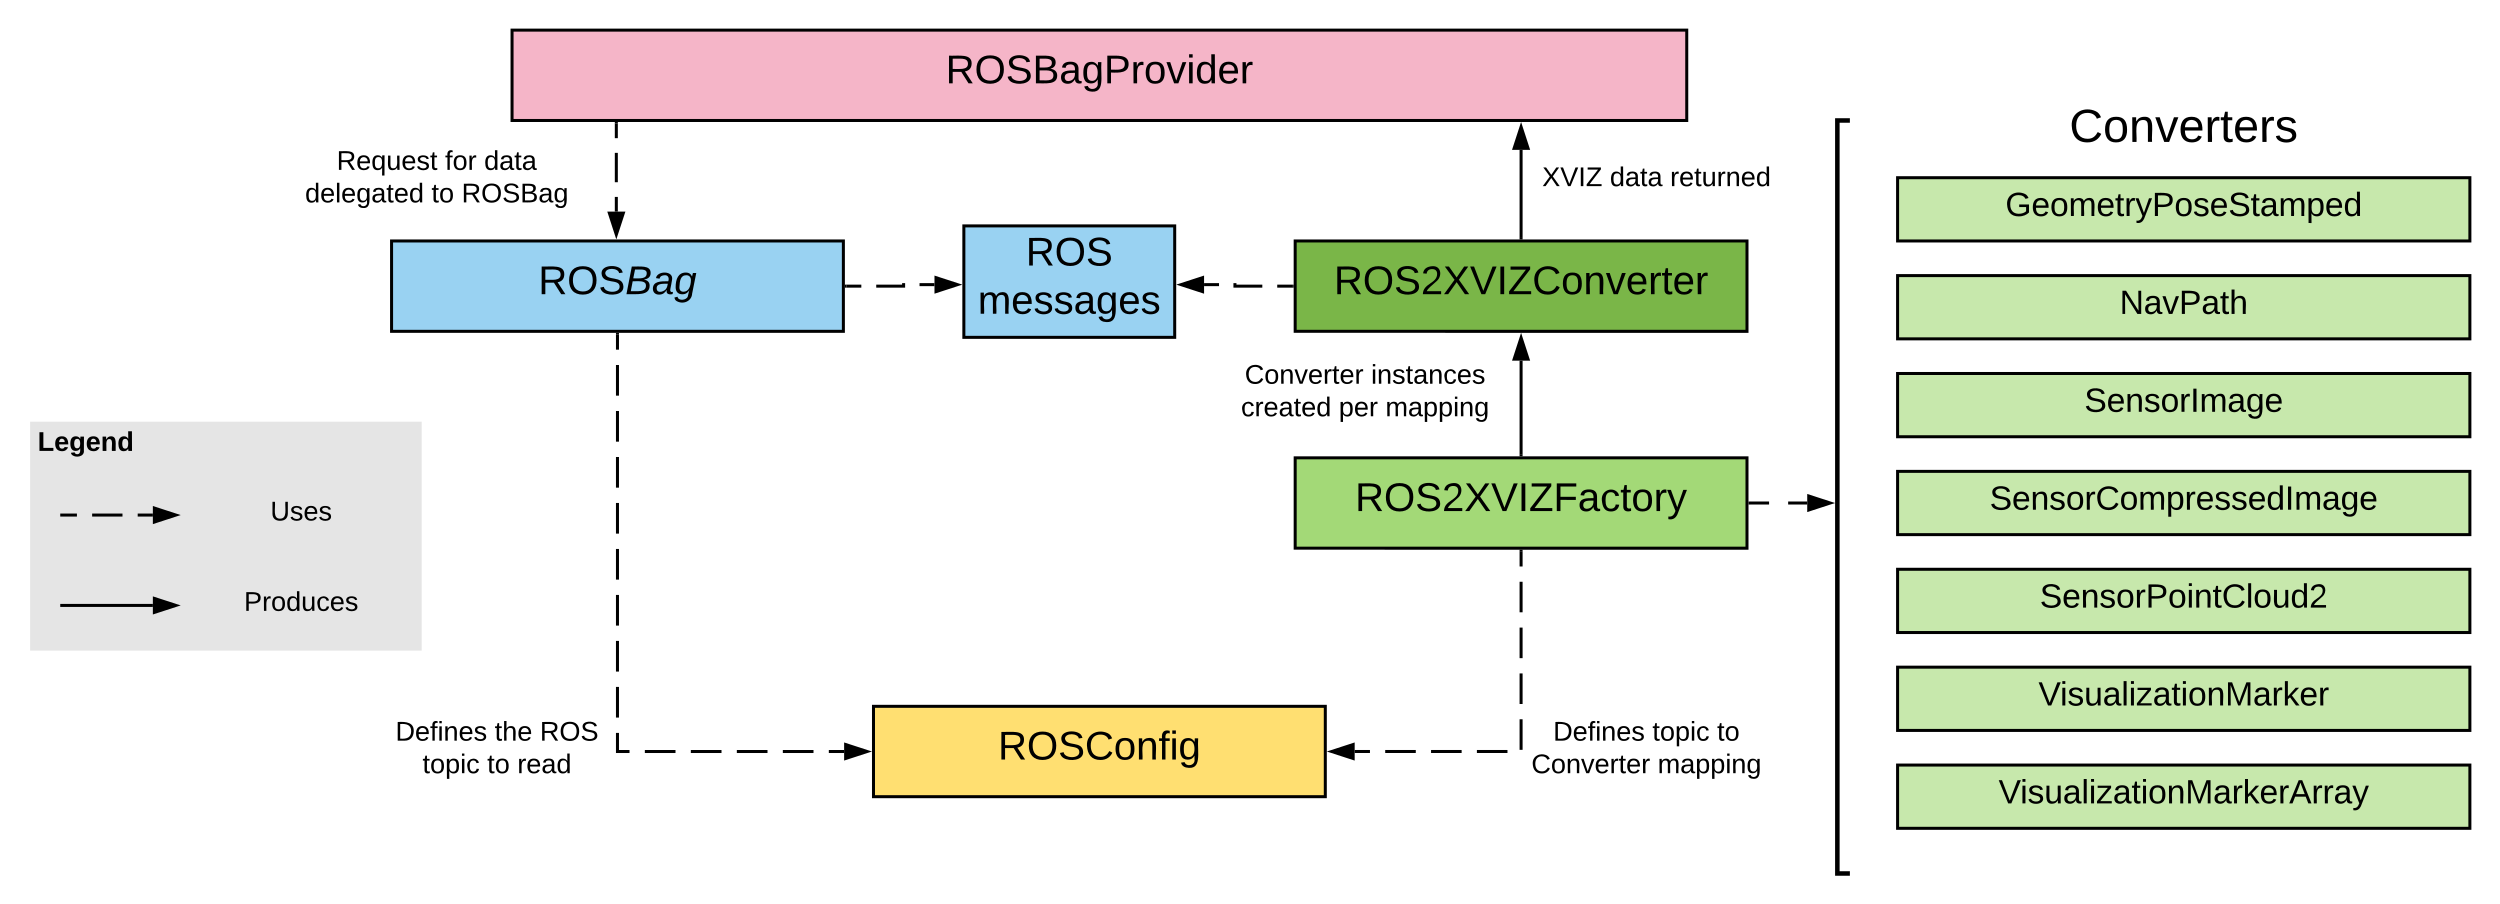 <svg xmlns="http://www.w3.org/2000/svg" xmlns:xlink="http://www.w3.org/1999/xlink" xmlns:lucid="lucid" width="1660" height="600"><g transform="translate(780 0)" lucid:page-tab-id="0_0"><path d="M-1696 0h3456v1360h-3456z" fill="#fff"/><path d="M440 80h83.2v500H440z" fill="#fff"/><path d="M448.32 80H440v500h8.32" stroke="#000" stroke-width="3" fill="none"/><path d="M-520 160h300v60h-300z" stroke="#000" stroke-width="2" fill="#99d2f2"/><use xlink:href="#a" transform="matrix(1,0,0,1,-515,165) translate(92.444 30.333)"/><path d="M480 118h380v42H480z" stroke="#000" stroke-width="2" fill="#c7e8ac"/><use xlink:href="#b" transform="matrix(1,0,0,1,485,123) translate(66.574 20.444)"/><path d="M-440 20h780v60h-780z" stroke="#000" stroke-width="2" fill="#f5b5c8"/><use xlink:href="#c" transform="matrix(1,0,0,1,-435,25) translate(282.926 30.333)"/><path d="M480 183h380v42H480z" stroke="#000" stroke-width="2" fill="#c7e8ac"/><use xlink:href="#d" transform="matrix(1,0,0,1,485,188) translate(142.438 20.444)"/><path d="M480 248h380v42H480z" stroke="#000" stroke-width="2" fill="#c7e8ac"/><use xlink:href="#e" transform="matrix(1,0,0,1,485,253) translate(119.012 20.444)"/><path d="M480 313h380v42H480z" stroke="#000" stroke-width="2" fill="#c7e8ac"/><use xlink:href="#f" transform="matrix(1,0,0,1,485,318) translate(56.142 20.444)"/><path d="M480 378h380v42H480z" stroke="#000" stroke-width="2" fill="#c7e8ac"/><use xlink:href="#g" transform="matrix(1,0,0,1,485,383) translate(89.444 20.444)"/><path d="M480 443h380v42H480z" stroke="#000" stroke-width="2" fill="#c7e8ac"/><use xlink:href="#h" transform="matrix(1,0,0,1,485,448) translate(88.519 20.444)"/><path d="M480 508h380v42H480z" stroke="#000" stroke-width="2" fill="#c7e8ac"/><use xlink:href="#i" transform="matrix(1,0,0,1,485,513) translate(62.037 20.444)"/><path d="M550 58h240v60H550z" stroke="#000" stroke-opacity="0" stroke-width="2" fill="#fff" fill-opacity="0"/><use xlink:href="#j" transform="matrix(1,0,0,1,555,63) translate(39.08 31.222)"/><path d="M-200 469h300v60h-300z" stroke="#000" stroke-width="2" fill="#ffdf71"/><use xlink:href="#k" transform="matrix(1,0,0,1,-195,474) translate(77.704 30.333)"/><path d="M80 304h300v60H80z" stroke="#000" stroke-width="2" fill="#a3d977"/><use xlink:href="#l" transform="matrix(1,0,0,1,85,309) translate(34.778 30.333)"/><path d="M80 160h300v60H80z" stroke="#000" stroke-width="2" fill="#7ab648"/><use xlink:href="#m" transform="matrix(1,0,0,1,85,165) translate(20.741 30.333)"/><path d="M-370.76 82v58.5" fill="none"/><path d="M-370.76 82v9.75m0 9.75V121m0 9.75v9.75" stroke="#000" stroke-width="2" fill="none"/><path d="M-369.76 82.03h-2V81h2z"/><path d="M-370.76 155.76l-4.63-14.26h9.28z" stroke="#000" stroke-width="2"/><path d="M-218 190h38v-1h20.5" fill="none"/><path d="M-218 190h9.92m9.9 0H-180v-1h.67m9.9 0h9.93" stroke="#000" stroke-width="2" fill="none"/><path d="M-217.97 191H-219v-2h1.03z"/><path d="M-144.24 189l-14.26 4.64v-9.28z" stroke="#000" stroke-width="2"/><path d="M-370 222v277h150.5" fill="none"/><path d="M-370 222v10.18m0 10.18v20.35m0 10.2v20.35m0 10.18v20.36m0 10.16v20.36m0 10.18v20.36m0 10.17v20.36m0 10.17v20.36m0 10.18v20.36m0 10.18V499h8m10.18 0h20.35m10.18 0h20.37m10.18 0h20.36m10.18 0h20.36m10.18 0h10.18" stroke="#000" stroke-width="2" fill="none"/><path d="M-369 222.03h-2V221h2z"/><path d="M-204.24 499l-14.26 4.64v-9.28z" stroke="#000" stroke-width="2"/><path d="M230 366v133H119.5" fill="none"/><path d="M230 366v10.15m0 10.14v20.28m0 10.15v20.3m0 10.14v20.3m0 10.13v20.3m-9.04 1.1h-20.3m-10.14 0h-20.3m-10.14 0h-20.3m-10.13 0H119.5" stroke="#000" stroke-width="2" fill="none"/><path d="M231 366.03h-2V365h2z"/><path d="M104.24 499l14.26-4.64v9.28z" stroke="#000" stroke-width="2"/><path d="M382 334h38" fill="none"/><path d="M382 334h12.67m12.66 0H420" stroke="#000" stroke-width="2" fill="none"/><path d="M382.03 335H381v-2h1.03z"/><path d="M435.26 334L421 338.64v-9.28z" stroke="#000" stroke-width="2"/><path d="M230 302v-62.5" stroke="#000" stroke-width="2" fill="none"/><path d="M231 303h-2v-1.03h2z"/><path d="M230 224.24l4.64 14.26h-9.28z" stroke="#000" stroke-width="2"/><path d="M-600 90h220v60h-220z" stroke="#000" stroke-opacity="0" stroke-width="2" fill="#fff" fill-opacity="0"/><use xlink:href="#n" transform="matrix(1,0,0,1,-595,95) translate(38.55 17.8)"/><use xlink:href="#o" transform="matrix(1,0,0,1,-595,95) translate(110.5 17.8)"/><use xlink:href="#p" transform="matrix(1,0,0,1,-595,95) translate(136.45 17.8)"/><use xlink:href="#q" transform="matrix(1,0,0,1,-595,95) translate(17.55 39.4)"/><use xlink:href="#r" transform="matrix(1,0,0,1,-595,95) translate(101.5 39.4)"/><use xlink:href="#s" transform="matrix(1,0,0,1,-595,95) translate(121.5 39.4)"/><path d="M226.42 90h186.8v60H226.4z" stroke="#000" stroke-opacity="0" stroke-width="2" fill="#fff" fill-opacity="0"/><use xlink:href="#t" transform="matrix(1,0,0,1,231.423,95) translate(12.575 28.6)"/><use xlink:href="#u" transform="matrix(1,0,0,1,231.423,95) translate(57.525 28.6)"/><use xlink:href="#v" transform="matrix(1,0,0,1,231.423,95) translate(97.525 28.6)"/><path d="M230 158V99.5" stroke="#000" stroke-width="2" fill="none"/><path d="M231 159h-2v-1.03h2z"/><path d="M230 84.24l4.64 14.26h-9.28z" stroke="#000" stroke-width="2"/><path d="M-140 150H0v74h-140z" stroke="#000" stroke-width="2" fill="#99d2f2"/><use xlink:href="#w" transform="matrix(1,0,0,1,-135,155) translate(36.148 21.333)"/><use xlink:href="#x" transform="matrix(1,0,0,1,-135,155) translate(4.296 53.333)"/><path d="M78 190H40v-1H19.5" fill="none"/><path d="M78 190h-9.92m-9.9 0H40v-1h-.67m-9.9 0H19.5" stroke="#000" stroke-width="2" fill="none"/><path d="M79 191h-1.03v-2H79z"/><path d="M4.24 189l14.26-4.64v9.28z" stroke="#000" stroke-width="2"/><path d="M-540 469h180v60h-180z" stroke="#000" stroke-opacity="0" stroke-width="2" fill="#fff" fill-opacity="0"/><use xlink:href="#y" transform="matrix(1,0,0,1,-535,474) translate(17.575 17.8)"/><use xlink:href="#z" transform="matrix(1,0,0,1,-535,474) translate(83.475 17.8)"/><use xlink:href="#A" transform="matrix(1,0,0,1,-535,474) translate(113.475 17.8)"/><use xlink:href="#B" transform="matrix(1,0,0,1,-535,474) translate(35.55 39.4)"/><use xlink:href="#r" transform="matrix(1,0,0,1,-535,474) translate(78.5 39.4)"/><use xlink:href="#C" transform="matrix(1,0,0,1,-535,474) translate(98.5 39.4)"/><path d="M213.2 469h200v60h-200z" stroke="#000" stroke-opacity="0" stroke-width="2" fill="#fff" fill-opacity="0"/><use xlink:href="#y" transform="matrix(1,0,0,1,218.211,474) translate(33.075 17.8)"/><use xlink:href="#B" transform="matrix(1,0,0,1,218.211,474) translate(98.975 17.8)"/><use xlink:href="#D" transform="matrix(1,0,0,1,218.211,474) translate(141.925 17.8)"/><use xlink:href="#E" transform="matrix(1,0,0,1,218.211,474) translate(18.625 39.4)"/><use xlink:href="#F" transform="matrix(1,0,0,1,218.211,474) translate(102.475 39.4)"/><path d="M-760 280h260v152h-260z" stroke="#000" stroke-opacity="0" stroke-width="2" fill="#e5e5e5"/><g><use xlink:href="#G" transform="matrix(1,0,0,1,-755,285) translate(0 14.4)"/></g><path d="M-739 342h60.5" fill="none"/><path d="M-739 342h10.08m10.1 0h20.15m10.1 0h10.07M-738.97 342H-740" stroke="#000" stroke-width="2" fill="none"/><path d="M-663.24 342l-14.26 4.64v-9.28z" stroke="#000" stroke-width="2"/><path d="M-739 402h60.5M-738.97 402H-740" stroke="#000" stroke-width="2" fill="none"/><path d="M-663.24 402l-14.26 4.64v-9.28z" stroke="#000" stroke-width="2"/><path d="M-620 312h80v60h-80z" stroke="#000" stroke-opacity="0" stroke-width="2" fill="#fff" fill-opacity="0"/><g><use xlink:href="#H" transform="matrix(1,0,0,1,-615,317) translate(14.525 28.6)"/></g><path d="M-620 372h80v60h-80z" stroke="#000" stroke-opacity="0" stroke-width="2" fill="#fff" fill-opacity="0"/><g><use xlink:href="#I" transform="matrix(1,0,0,1,-615,377) translate(-2.975 28.6)"/></g><path d="M26.42 232h200v60h-200z" stroke="#000" stroke-opacity="0" stroke-width="2" fill="#fff" fill-opacity="0"/><g><use xlink:href="#J" transform="matrix(1,0,0,1,31.423,237) translate(15.1 17.8)"/><use xlink:href="#K" transform="matrix(1,0,0,1,31.423,237) translate(98.95 17.8)"/><use xlink:href="#L" transform="matrix(1,0,0,1,31.423,237) translate(12.6 39.4)"/><use xlink:href="#M" transform="matrix(1,0,0,1,31.423,237) translate(77.55 39.4)"/><use xlink:href="#F" transform="matrix(1,0,0,1,31.423,237) translate(108.5 39.4)"/></g><defs><path d="M233-177c-1 41-23 64-60 70L243 0h-38l-65-103H63V0H30v-248c88 3 205-21 203 71zM63-129c60-2 137 13 137-47 0-61-80-42-137-45v92" id="N"/><path d="M140-251c81 0 123 46 123 126C263-46 219 4 140 4 59 4 17-45 17-125s42-126 123-126zm0 227c63 0 89-41 89-101s-29-99-89-99c-61 0-89 39-89 99S79-25 140-24" id="O"/><path d="M185-189c-5-48-123-54-124 2 14 75 158 14 163 119 3 78-121 87-175 55-17-10-28-26-33-46l33-7c5 56 141 63 141-1 0-78-155-14-162-118-5-82 145-84 179-34 5 7 8 16 11 25" id="P"/><path d="M219-77C219 17 104-2 11 0l48-248c73 2 169-15 169 57 0 38-24 54-60 60 29 5 51 21 51 54zm-26-111c0-44-62-31-105-33l-16 79c55 0 121 9 121-46zm-7 110c-1-49-69-36-119-38L50-27c61-1 137 12 136-51" id="Q"/><path d="M165-48c-4 18 1 34 23 27l-3 20c-29 8-62 0-52-35h-2C116-14 99 4 63 4 30 4 8-16 8-49c0-68 71-67 138-67 10-26 0-56-31-54-26 1-42 9-47 31l-32-5c8-67 160-71 144 15-5 28-9 54-15 81zM42-50c3 52 80 24 89-6 7-12 7-24 11-38-47 1-103-4-100 44" id="R"/><path d="M103-194c29 0 47 14 56 36 2-11 5-23 8-32h30L160-5C157 61 82 97 21 62 9 55 4 45 1 30l28-7c7 42 83 31 92-3 4-16 9-38 13-55-13 20-29 36-62 36-40 0-60-25-60-64 0-71 23-131 91-131zm4 24c-53 0-58 54-61 104-2 27 10 44 36 44 49 0 65-50 67-102 1-29-15-46-42-46" id="S"/><g id="a"><use transform="matrix(0.074,0,0,0.074,0,0)" xlink:href="#N"/><use transform="matrix(0.074,0,0,0.074,19.185,0)" xlink:href="#O"/><use transform="matrix(0.074,0,0,0.074,39.926,0)" xlink:href="#P"/><use transform="matrix(0.074,0,0,0.074,57.704,0)" xlink:href="#Q"/><use transform="matrix(0.074,0,0,0.074,75.481,0)" xlink:href="#R"/><use transform="matrix(0.074,0,0,0.074,90.296,0)" xlink:href="#S"/></g><path d="M143 4C61 4 22-44 18-125c-5-107 100-154 193-111 17 8 29 25 37 43l-32 9c-13-25-37-40-76-40-61 0-88 39-88 99 0 61 29 100 91 101 35 0 62-11 79-27v-45h-74v-28h105v86C228-13 192 4 143 4" id="T"/><path d="M100-194c63 0 86 42 84 106H49c0 40 14 67 53 68 26 1 43-12 49-29l28 8c-11 28-37 45-77 45C44 4 14-33 15-96c1-61 26-98 85-98zm52 81c6-60-76-77-97-28-3 7-6 17-6 28h103" id="U"/><path d="M100-194c62-1 85 37 85 99 1 63-27 99-86 99S16-35 15-95c0-66 28-99 85-99zM99-20c44 1 53-31 53-75 0-43-8-75-51-75s-53 32-53 75 10 74 51 75" id="V"/><path d="M210-169c-67 3-38 105-44 169h-31v-121c0-29-5-50-35-48C34-165 62-65 56 0H25l-1-190h30c1 10-1 24 2 32 10-44 99-50 107 0 11-21 27-35 58-36 85-2 47 119 55 194h-31v-121c0-29-5-49-35-48" id="W"/><path d="M59-47c-2 24 18 29 38 22v24C64 9 27 4 27-40v-127H5v-23h24l9-43h21v43h35v23H59v120" id="X"/><path d="M114-163C36-179 61-72 57 0H25l-1-190h30c1 12-1 29 2 39 6-27 23-49 58-41v29" id="Y"/><path d="M179-190L93 31C79 59 56 82 12 73V49c39 6 53-20 64-50L1-190h34L92-34l54-156h33" id="Z"/><path d="M30-248c87 1 191-15 191 75 0 78-77 80-158 76V0H30v-248zm33 125c57 0 124 11 124-50 0-59-68-47-124-48v98" id="aa"/><path d="M135-143c-3-34-86-38-87 0 15 53 115 12 119 90S17 21 10-45l28-5c4 36 97 45 98 0-10-56-113-15-118-90-4-57 82-63 122-42 12 7 21 19 24 35" id="ab"/><path d="M141-36C126-15 110 5 73 4 37 3 15-17 15-53c-1-64 63-63 125-63 3-35-9-54-41-54-24 1-41 7-42 31l-33-3c5-37 33-52 76-52 45 0 72 20 72 64v82c-1 20 7 32 28 27v20c-31 9-61-2-59-35zM48-53c0 20 12 33 32 33 41-3 63-29 60-74-43 2-92-5-92 41" id="ac"/><path d="M115-194c55 1 70 41 70 98S169 2 115 4C84 4 66-9 55-30l1 105H24l-1-265h31l2 30c10-21 28-34 59-34zm-8 174c40 0 45-34 45-75s-6-73-45-74c-42 0-51 32-51 76 0 43 10 73 51 73" id="ad"/><path d="M85-194c31 0 48 13 60 33l-1-100h32l1 261h-30c-2-10 0-23-3-31C134-8 116 4 85 4 32 4 16-35 15-94c0-66 23-100 70-100zm9 24c-40 0-46 34-46 75 0 40 6 74 45 74 42 0 51-32 51-76 0-42-9-74-50-73" id="ae"/><g id="b"><use transform="matrix(0.062,0,0,0.062,0,0)" xlink:href="#T"/><use transform="matrix(0.062,0,0,0.062,17.284,0)" xlink:href="#U"/><use transform="matrix(0.062,0,0,0.062,29.63,0)" xlink:href="#V"/><use transform="matrix(0.062,0,0,0.062,41.975,0)" xlink:href="#W"/><use transform="matrix(0.062,0,0,0.062,60.432,0)" xlink:href="#U"/><use transform="matrix(0.062,0,0,0.062,72.778,0)" xlink:href="#X"/><use transform="matrix(0.062,0,0,0.062,78.951,0)" xlink:href="#Y"/><use transform="matrix(0.062,0,0,0.062,86.296,0)" xlink:href="#Z"/><use transform="matrix(0.062,0,0,0.062,97.407,0)" xlink:href="#aa"/><use transform="matrix(0.062,0,0,0.062,112.222,0)" xlink:href="#V"/><use transform="matrix(0.062,0,0,0.062,124.568,0)" xlink:href="#ab"/><use transform="matrix(0.062,0,0,0.062,135.679,0)" xlink:href="#U"/><use transform="matrix(0.062,0,0,0.062,148.025,0)" xlink:href="#P"/><use transform="matrix(0.062,0,0,0.062,162.84,0)" xlink:href="#X"/><use transform="matrix(0.062,0,0,0.062,169.012,0)" xlink:href="#ac"/><use transform="matrix(0.062,0,0,0.062,181.358,0)" xlink:href="#W"/><use transform="matrix(0.062,0,0,0.062,199.815,0)" xlink:href="#ad"/><use transform="matrix(0.062,0,0,0.062,212.16,0)" xlink:href="#U"/><use transform="matrix(0.062,0,0,0.062,224.506,0)" xlink:href="#ae"/></g><path d="M160-131c35 5 61 23 61 61C221 17 115-2 30 0v-248c76 3 177-17 177 60 0 33-19 50-47 57zm-97-11c50-1 110 9 110-42 0-47-63-36-110-37v79zm0 115c55-2 124 14 124-45 0-56-70-42-124-44v89" id="af"/><path d="M177-190C167-65 218 103 67 71c-23-6-38-20-44-43l32-5c15 47 100 32 89-28v-30C133-14 115 1 83 1 29 1 15-40 15-95c0-56 16-97 71-98 29-1 48 16 59 35 1-10 0-23 2-32h30zM94-22c36 0 50-32 50-73 0-42-14-75-50-75-39 0-46 34-46 75s6 73 46 73" id="ag"/><path d="M108 0H70L1-190h34L89-25l56-165h34" id="ah"/><path d="M24-231v-30h32v30H24zM24 0v-190h32V0H24" id="ai"/><g id="c"><use transform="matrix(0.074,0,0,0.074,0,0)" xlink:href="#N"/><use transform="matrix(0.074,0,0,0.074,19.185,0)" xlink:href="#O"/><use transform="matrix(0.074,0,0,0.074,39.926,0)" xlink:href="#P"/><use transform="matrix(0.074,0,0,0.074,57.704,0)" xlink:href="#af"/><use transform="matrix(0.074,0,0,0.074,75.481,0)" xlink:href="#ac"/><use transform="matrix(0.074,0,0,0.074,90.296,0)" xlink:href="#ag"/><use transform="matrix(0.074,0,0,0.074,105.111,0)" xlink:href="#aa"/><use transform="matrix(0.074,0,0,0.074,122.889,0)" xlink:href="#Y"/><use transform="matrix(0.074,0,0,0.074,131.704,0)" xlink:href="#V"/><use transform="matrix(0.074,0,0,0.074,146.519,0)" xlink:href="#ah"/><use transform="matrix(0.074,0,0,0.074,159.852,0)" xlink:href="#ai"/><use transform="matrix(0.074,0,0,0.074,165.704,0)" xlink:href="#ae"/><use transform="matrix(0.074,0,0,0.074,180.519,0)" xlink:href="#U"/><use transform="matrix(0.074,0,0,0.074,195.333,0)" xlink:href="#Y"/></g><path d="M190 0L58-211 59 0H30v-248h39L202-35l-2-213h31V0h-41" id="aj"/><path d="M106-169C34-169 62-67 57 0H25v-261h32l-1 103c12-21 28-36 61-36 89 0 53 116 60 194h-32v-121c2-32-8-49-39-48" id="ak"/><g id="d"><use transform="matrix(0.062,0,0,0.062,0,0)" xlink:href="#aj"/><use transform="matrix(0.062,0,0,0.062,15.988,0)" xlink:href="#ac"/><use transform="matrix(0.062,0,0,0.062,28.333,0)" xlink:href="#ah"/><use transform="matrix(0.062,0,0,0.062,39.444,0)" xlink:href="#aa"/><use transform="matrix(0.062,0,0,0.062,54.259,0)" xlink:href="#ac"/><use transform="matrix(0.062,0,0,0.062,66.605,0)" xlink:href="#X"/><use transform="matrix(0.062,0,0,0.062,72.778,0)" xlink:href="#ak"/></g><path d="M117-194c89-4 53 116 60 194h-32v-121c0-31-8-49-39-48C34-167 62-67 57 0H25l-1-190h30c1 10-1 24 2 32 11-22 29-35 61-36" id="al"/><path d="M33 0v-248h34V0H33" id="am"/><g id="e"><use transform="matrix(0.062,0,0,0.062,0,0)" xlink:href="#P"/><use transform="matrix(0.062,0,0,0.062,14.815,0)" xlink:href="#U"/><use transform="matrix(0.062,0,0,0.062,27.16,0)" xlink:href="#al"/><use transform="matrix(0.062,0,0,0.062,39.506,0)" xlink:href="#ab"/><use transform="matrix(0.062,0,0,0.062,50.617,0)" xlink:href="#V"/><use transform="matrix(0.062,0,0,0.062,62.963,0)" xlink:href="#Y"/><use transform="matrix(0.062,0,0,0.062,70.309,0)" xlink:href="#am"/><use transform="matrix(0.062,0,0,0.062,76.481,0)" xlink:href="#W"/><use transform="matrix(0.062,0,0,0.062,94.938,0)" xlink:href="#ac"/><use transform="matrix(0.062,0,0,0.062,107.284,0)" xlink:href="#ag"/><use transform="matrix(0.062,0,0,0.062,119.63,0)" xlink:href="#U"/></g><path d="M212-179c-10-28-35-45-73-45-59 0-87 40-87 99 0 60 29 101 89 101 43 0 62-24 78-52l27 14C228-24 195 4 139 4 59 4 22-46 18-125c-6-104 99-153 187-111 19 9 31 26 39 46" id="an"/><g id="f"><use transform="matrix(0.062,0,0,0.062,0,0)" xlink:href="#P"/><use transform="matrix(0.062,0,0,0.062,14.815,0)" xlink:href="#U"/><use transform="matrix(0.062,0,0,0.062,27.16,0)" xlink:href="#al"/><use transform="matrix(0.062,0,0,0.062,39.506,0)" xlink:href="#ab"/><use transform="matrix(0.062,0,0,0.062,50.617,0)" xlink:href="#V"/><use transform="matrix(0.062,0,0,0.062,62.963,0)" xlink:href="#Y"/><use transform="matrix(0.062,0,0,0.062,70.309,0)" xlink:href="#an"/><use transform="matrix(0.062,0,0,0.062,86.296,0)" xlink:href="#V"/><use transform="matrix(0.062,0,0,0.062,98.642,0)" xlink:href="#W"/><use transform="matrix(0.062,0,0,0.062,117.099,0)" xlink:href="#ad"/><use transform="matrix(0.062,0,0,0.062,129.444,0)" xlink:href="#Y"/><use transform="matrix(0.062,0,0,0.062,136.79,0)" xlink:href="#U"/><use transform="matrix(0.062,0,0,0.062,149.136,0)" xlink:href="#ab"/><use transform="matrix(0.062,0,0,0.062,160.247,0)" xlink:href="#ab"/><use transform="matrix(0.062,0,0,0.062,171.358,0)" xlink:href="#U"/><use transform="matrix(0.062,0,0,0.062,183.704,0)" xlink:href="#ae"/><use transform="matrix(0.062,0,0,0.062,196.049,0)" xlink:href="#am"/><use transform="matrix(0.062,0,0,0.062,202.222,0)" xlink:href="#W"/><use transform="matrix(0.062,0,0,0.062,220.679,0)" xlink:href="#ac"/><use transform="matrix(0.062,0,0,0.062,233.025,0)" xlink:href="#ag"/><use transform="matrix(0.062,0,0,0.062,245.37,0)" xlink:href="#U"/></g><path d="M24 0v-261h32V0H24" id="ao"/><path d="M84 4C-5 8 30-112 23-190h32v120c0 31 7 50 39 49 72-2 45-101 50-169h31l1 190h-30c-1-10 1-25-2-33-11 22-28 36-60 37" id="ap"/><path d="M101-251c82-7 93 87 43 132L82-64C71-53 59-42 53-27h129V0H18c2-99 128-94 128-182 0-28-16-43-45-43s-46 15-49 41l-32-3c6-41 34-60 81-64" id="aq"/><g id="g"><use transform="matrix(0.062,0,0,0.062,0,0)" xlink:href="#P"/><use transform="matrix(0.062,0,0,0.062,14.815,0)" xlink:href="#U"/><use transform="matrix(0.062,0,0,0.062,27.16,0)" xlink:href="#al"/><use transform="matrix(0.062,0,0,0.062,39.506,0)" xlink:href="#ab"/><use transform="matrix(0.062,0,0,0.062,50.617,0)" xlink:href="#V"/><use transform="matrix(0.062,0,0,0.062,62.963,0)" xlink:href="#Y"/><use transform="matrix(0.062,0,0,0.062,70.309,0)" xlink:href="#aa"/><use transform="matrix(0.062,0,0,0.062,85.123,0)" xlink:href="#V"/><use transform="matrix(0.062,0,0,0.062,97.469,0)" xlink:href="#ai"/><use transform="matrix(0.062,0,0,0.062,102.346,0)" xlink:href="#al"/><use transform="matrix(0.062,0,0,0.062,114.691,0)" xlink:href="#X"/><use transform="matrix(0.062,0,0,0.062,120.864,0)" xlink:href="#an"/><use transform="matrix(0.062,0,0,0.062,136.852,0)" xlink:href="#ao"/><use transform="matrix(0.062,0,0,0.062,141.728,0)" xlink:href="#V"/><use transform="matrix(0.062,0,0,0.062,154.074,0)" xlink:href="#ap"/><use transform="matrix(0.062,0,0,0.062,166.42,0)" xlink:href="#ae"/><use transform="matrix(0.062,0,0,0.062,178.765,0)" xlink:href="#aq"/></g><path d="M137 0h-34L2-248h35l83 218 83-218h36" id="ar"/><path d="M9 0v-24l116-142H16v-24h144v24L44-24h123V0H9" id="as"/><path d="M240 0l2-218c-23 76-54 145-80 218h-23L58-218 59 0H30v-248h44l77 211c21-75 51-140 76-211h43V0h-30" id="at"/><path d="M143 0L79-87 56-68V0H24v-261h32v163l83-92h37l-77 82L181 0h-38" id="au"/><g id="h"><use transform="matrix(0.062,0,0,0.062,0,0)" xlink:href="#ar"/><use transform="matrix(0.062,0,0,0.062,14.383,0)" xlink:href="#ai"/><use transform="matrix(0.062,0,0,0.062,19.259,0)" xlink:href="#ab"/><use transform="matrix(0.062,0,0,0.062,30.37,0)" xlink:href="#ap"/><use transform="matrix(0.062,0,0,0.062,42.716,0)" xlink:href="#ac"/><use transform="matrix(0.062,0,0,0.062,55.062,0)" xlink:href="#ao"/><use transform="matrix(0.062,0,0,0.062,59.938,0)" xlink:href="#ai"/><use transform="matrix(0.062,0,0,0.062,64.815,0)" xlink:href="#as"/><use transform="matrix(0.062,0,0,0.062,75.926,0)" xlink:href="#ac"/><use transform="matrix(0.062,0,0,0.062,88.272,0)" xlink:href="#X"/><use transform="matrix(0.062,0,0,0.062,94.444,0)" xlink:href="#ai"/><use transform="matrix(0.062,0,0,0.062,99.321,0)" xlink:href="#V"/><use transform="matrix(0.062,0,0,0.062,111.667,0)" xlink:href="#al"/><use transform="matrix(0.062,0,0,0.062,124.012,0)" xlink:href="#at"/><use transform="matrix(0.062,0,0,0.062,142.469,0)" xlink:href="#ac"/><use transform="matrix(0.062,0,0,0.062,154.815,0)" xlink:href="#Y"/><use transform="matrix(0.062,0,0,0.062,162.16,0)" xlink:href="#au"/><use transform="matrix(0.062,0,0,0.062,173.272,0)" xlink:href="#U"/><use transform="matrix(0.062,0,0,0.062,185.617,0)" xlink:href="#Y"/></g><path d="M205 0l-28-72H64L36 0H1l101-248h38L239 0h-34zm-38-99l-47-123c-12 45-31 82-46 123h93" id="av"/><g id="i"><use transform="matrix(0.062,0,0,0.062,0,0)" xlink:href="#ar"/><use transform="matrix(0.062,0,0,0.062,14.383,0)" xlink:href="#ai"/><use transform="matrix(0.062,0,0,0.062,19.259,0)" xlink:href="#ab"/><use transform="matrix(0.062,0,0,0.062,30.37,0)" xlink:href="#ap"/><use transform="matrix(0.062,0,0,0.062,42.716,0)" xlink:href="#ac"/><use transform="matrix(0.062,0,0,0.062,55.062,0)" xlink:href="#ao"/><use transform="matrix(0.062,0,0,0.062,59.938,0)" xlink:href="#ai"/><use transform="matrix(0.062,0,0,0.062,64.815,0)" xlink:href="#as"/><use transform="matrix(0.062,0,0,0.062,75.926,0)" xlink:href="#ac"/><use transform="matrix(0.062,0,0,0.062,88.272,0)" xlink:href="#X"/><use transform="matrix(0.062,0,0,0.062,94.444,0)" xlink:href="#ai"/><use transform="matrix(0.062,0,0,0.062,99.321,0)" xlink:href="#V"/><use transform="matrix(0.062,0,0,0.062,111.667,0)" xlink:href="#al"/><use transform="matrix(0.062,0,0,0.062,124.012,0)" xlink:href="#at"/><use transform="matrix(0.062,0,0,0.062,142.469,0)" xlink:href="#ac"/><use transform="matrix(0.062,0,0,0.062,154.815,0)" xlink:href="#Y"/><use transform="matrix(0.062,0,0,0.062,162.16,0)" xlink:href="#au"/><use transform="matrix(0.062,0,0,0.062,173.272,0)" xlink:href="#U"/><use transform="matrix(0.062,0,0,0.062,185.617,0)" xlink:href="#Y"/><use transform="matrix(0.062,0,0,0.062,192.963,0)" xlink:href="#av"/><use transform="matrix(0.062,0,0,0.062,207.778,0)" xlink:href="#Y"/><use transform="matrix(0.062,0,0,0.062,215.123,0)" xlink:href="#Y"/><use transform="matrix(0.062,0,0,0.062,222.469,0)" xlink:href="#ac"/><use transform="matrix(0.062,0,0,0.062,234.815,0)" xlink:href="#Z"/></g><g id="j"><use transform="matrix(0.086,0,0,0.086,0,0)" xlink:href="#an"/><use transform="matrix(0.086,0,0,0.086,22.383,0)" xlink:href="#V"/><use transform="matrix(0.086,0,0,0.086,39.667,0)" xlink:href="#al"/><use transform="matrix(0.086,0,0,0.086,56.951,0)" xlink:href="#ah"/><use transform="matrix(0.086,0,0,0.086,72.506,0)" xlink:href="#U"/><use transform="matrix(0.086,0,0,0.086,89.79,0)" xlink:href="#Y"/><use transform="matrix(0.086,0,0,0.086,100.074,0)" xlink:href="#X"/><use transform="matrix(0.086,0,0,0.086,108.716,0)" xlink:href="#U"/><use transform="matrix(0.086,0,0,0.086,126,0)" xlink:href="#Y"/><use transform="matrix(0.086,0,0,0.086,136.284,0)" xlink:href="#ab"/></g><path d="M101-234c-31-9-42 10-38 44h38v23H63V0H32v-167H5v-23h27c-7-52 17-82 69-68v24" id="aw"/><g id="k"><use transform="matrix(0.074,0,0,0.074,0,0)" xlink:href="#N"/><use transform="matrix(0.074,0,0,0.074,19.185,0)" xlink:href="#O"/><use transform="matrix(0.074,0,0,0.074,39.926,0)" xlink:href="#P"/><use transform="matrix(0.074,0,0,0.074,57.704,0)" xlink:href="#an"/><use transform="matrix(0.074,0,0,0.074,76.889,0)" xlink:href="#V"/><use transform="matrix(0.074,0,0,0.074,91.704,0)" xlink:href="#al"/><use transform="matrix(0.074,0,0,0.074,106.519,0)" xlink:href="#aw"/><use transform="matrix(0.074,0,0,0.074,113.926,0)" xlink:href="#ai"/><use transform="matrix(0.074,0,0,0.074,119.778,0)" xlink:href="#ag"/></g><path d="M195 0l-74-108L45 0H8l94-129-87-119h37l69 98 67-98h37l-84 118L233 0h-38" id="ax"/><path d="M209 0H11v-25l151-195H24v-28h176v25L50-27h159V0" id="ay"/><path d="M63-220v92h138v28H63V0H30v-248h175v28H63" id="az"/><path d="M96-169c-40 0-48 33-48 73s9 75 48 75c24 0 41-14 43-38l32 2c-6 37-31 61-74 61-59 0-76-41-82-99-10-93 101-131 147-64 4 7 5 14 7 22l-32 3c-4-21-16-35-41-35" id="aA"/><g id="l"><use transform="matrix(0.074,0,0,0.074,0,0)" xlink:href="#N"/><use transform="matrix(0.074,0,0,0.074,19.185,0)" xlink:href="#O"/><use transform="matrix(0.074,0,0,0.074,39.926,0)" xlink:href="#P"/><use transform="matrix(0.074,0,0,0.074,57.704,0)" xlink:href="#aq"/><use transform="matrix(0.074,0,0,0.074,72.519,0)" xlink:href="#ax"/><use transform="matrix(0.074,0,0,0.074,90.296,0)" xlink:href="#ar"/><use transform="matrix(0.074,0,0,0.074,108.074,0)" xlink:href="#am"/><use transform="matrix(0.074,0,0,0.074,115.481,0)" xlink:href="#ay"/><use transform="matrix(0.074,0,0,0.074,131.704,0)" xlink:href="#az"/><use transform="matrix(0.074,0,0,0.074,147.926,0)" xlink:href="#ac"/><use transform="matrix(0.074,0,0,0.074,162.741,0)" xlink:href="#aA"/><use transform="matrix(0.074,0,0,0.074,176.074,0)" xlink:href="#X"/><use transform="matrix(0.074,0,0,0.074,183.481,0)" xlink:href="#V"/><use transform="matrix(0.074,0,0,0.074,198.296,0)" xlink:href="#Y"/><use transform="matrix(0.074,0,0,0.074,207.111,0)" xlink:href="#Z"/></g><g id="m"><use transform="matrix(0.074,0,0,0.074,0,0)" xlink:href="#N"/><use transform="matrix(0.074,0,0,0.074,19.185,0)" xlink:href="#O"/><use transform="matrix(0.074,0,0,0.074,39.926,0)" xlink:href="#P"/><use transform="matrix(0.074,0,0,0.074,57.704,0)" xlink:href="#aq"/><use transform="matrix(0.074,0,0,0.074,72.519,0)" xlink:href="#ax"/><use transform="matrix(0.074,0,0,0.074,90.296,0)" xlink:href="#ar"/><use transform="matrix(0.074,0,0,0.074,108.074,0)" xlink:href="#am"/><use transform="matrix(0.074,0,0,0.074,115.481,0)" xlink:href="#ay"/><use transform="matrix(0.074,0,0,0.074,131.704,0)" xlink:href="#an"/><use transform="matrix(0.074,0,0,0.074,150.889,0)" xlink:href="#V"/><use transform="matrix(0.074,0,0,0.074,165.704,0)" xlink:href="#al"/><use transform="matrix(0.074,0,0,0.074,180.519,0)" xlink:href="#ah"/><use transform="matrix(0.074,0,0,0.074,193.852,0)" xlink:href="#U"/><use transform="matrix(0.074,0,0,0.074,208.667,0)" xlink:href="#Y"/><use transform="matrix(0.074,0,0,0.074,217.481,0)" xlink:href="#X"/><use transform="matrix(0.074,0,0,0.074,224.889,0)" xlink:href="#U"/><use transform="matrix(0.074,0,0,0.074,239.704,0)" xlink:href="#Y"/></g><path d="M145-31C134-9 116 4 85 4 32 4 16-35 15-94c0-59 17-99 70-100 32-1 48 14 60 33 0-11-1-24 2-32h30l-1 268h-32zM93-21c41 0 51-33 51-76s-8-73-50-73c-40 0-46 35-46 75s5 74 45 74" id="aB"/><g id="n"><use transform="matrix(0.05,0,0,0.05,0,0)" xlink:href="#N"/><use transform="matrix(0.05,0,0,0.05,12.95,0)" xlink:href="#U"/><use transform="matrix(0.05,0,0,0.05,22.95,0)" xlink:href="#aB"/><use transform="matrix(0.05,0,0,0.05,32.95,0)" xlink:href="#ap"/><use transform="matrix(0.05,0,0,0.05,42.95,0)" xlink:href="#U"/><use transform="matrix(0.05,0,0,0.05,52.95,0)" xlink:href="#ab"/><use transform="matrix(0.05,0,0,0.05,61.95,0)" xlink:href="#X"/></g><g id="o"><use transform="matrix(0.05,0,0,0.05,0,0)" xlink:href="#aw"/><use transform="matrix(0.05,0,0,0.05,5,0)" xlink:href="#V"/><use transform="matrix(0.05,0,0,0.05,15,0)" xlink:href="#Y"/></g><g id="p"><use transform="matrix(0.05,0,0,0.05,0,0)" xlink:href="#ae"/><use transform="matrix(0.05,0,0,0.05,10,0)" xlink:href="#ac"/><use transform="matrix(0.05,0,0,0.05,20,0)" xlink:href="#X"/><use transform="matrix(0.05,0,0,0.05,25,0)" xlink:href="#ac"/></g><g id="q"><use transform="matrix(0.05,0,0,0.05,0,0)" xlink:href="#ae"/><use transform="matrix(0.05,0,0,0.05,10,0)" xlink:href="#U"/><use transform="matrix(0.05,0,0,0.05,20,0)" xlink:href="#ao"/><use transform="matrix(0.05,0,0,0.05,23.95,0)" xlink:href="#U"/><use transform="matrix(0.05,0,0,0.05,33.95,0)" xlink:href="#ag"/><use transform="matrix(0.05,0,0,0.05,43.95,0)" xlink:href="#ac"/><use transform="matrix(0.05,0,0,0.05,53.95,0)" xlink:href="#X"/><use transform="matrix(0.05,0,0,0.05,58.95,0)" xlink:href="#U"/><use transform="matrix(0.05,0,0,0.05,68.95,0)" xlink:href="#ae"/></g><g id="r"><use transform="matrix(0.05,0,0,0.05,0,0)" xlink:href="#X"/><use transform="matrix(0.05,0,0,0.05,5,0)" xlink:href="#V"/></g><g id="s"><use transform="matrix(0.05,0,0,0.05,0,0)" xlink:href="#N"/><use transform="matrix(0.05,0,0,0.05,12.95,0)" xlink:href="#O"/><use transform="matrix(0.05,0,0,0.05,26.95,0)" xlink:href="#P"/><use transform="matrix(0.05,0,0,0.05,38.95,0)" xlink:href="#af"/><use transform="matrix(0.05,0,0,0.05,50.95,0)" xlink:href="#ac"/><use transform="matrix(0.05,0,0,0.05,60.95,0)" xlink:href="#ag"/></g><g id="t"><use transform="matrix(0.05,0,0,0.05,0,0)" xlink:href="#ax"/><use transform="matrix(0.05,0,0,0.05,12,0)" xlink:href="#ar"/><use transform="matrix(0.05,0,0,0.05,24,0)" xlink:href="#am"/><use transform="matrix(0.05,0,0,0.05,29,0)" xlink:href="#ay"/></g><g id="u"><use transform="matrix(0.05,0,0,0.05,0,0)" xlink:href="#ae"/><use transform="matrix(0.05,0,0,0.05,10,0)" xlink:href="#ac"/><use transform="matrix(0.05,0,0,0.05,20,0)" xlink:href="#X"/><use transform="matrix(0.05,0,0,0.05,25,0)" xlink:href="#ac"/></g><g id="v"><use transform="matrix(0.05,0,0,0.05,0,0)" xlink:href="#Y"/><use transform="matrix(0.05,0,0,0.05,5.95,0)" xlink:href="#U"/><use transform="matrix(0.05,0,0,0.05,15.95,0)" xlink:href="#X"/><use transform="matrix(0.05,0,0,0.05,20.95,0)" xlink:href="#ap"/><use transform="matrix(0.05,0,0,0.05,30.95,0)" xlink:href="#Y"/><use transform="matrix(0.05,0,0,0.05,36.9,0)" xlink:href="#al"/><use transform="matrix(0.05,0,0,0.05,46.9,0)" xlink:href="#U"/><use transform="matrix(0.05,0,0,0.05,56.9,0)" xlink:href="#ae"/></g><g id="w"><use transform="matrix(0.074,0,0,0.074,0,0)" xlink:href="#N"/><use transform="matrix(0.074,0,0,0.074,19.185,0)" xlink:href="#O"/><use transform="matrix(0.074,0,0,0.074,39.926,0)" xlink:href="#P"/></g><g id="x"><use transform="matrix(0.074,0,0,0.074,0,0)" xlink:href="#W"/><use transform="matrix(0.074,0,0,0.074,22.148,0)" xlink:href="#U"/><use transform="matrix(0.074,0,0,0.074,36.963,0)" xlink:href="#ab"/><use transform="matrix(0.074,0,0,0.074,50.296,0)" xlink:href="#ab"/><use transform="matrix(0.074,0,0,0.074,63.63,0)" xlink:href="#ac"/><use transform="matrix(0.074,0,0,0.074,78.444,0)" xlink:href="#ag"/><use transform="matrix(0.074,0,0,0.074,93.259,0)" xlink:href="#U"/><use transform="matrix(0.074,0,0,0.074,108.074,0)" xlink:href="#ab"/></g><path d="M30-248c118-7 216 8 213 122C240-48 200 0 122 0H30v-248zM63-27c89 8 146-16 146-99s-60-101-146-95v194" id="aC"/><g id="y"><use transform="matrix(0.05,0,0,0.05,0,0)" xlink:href="#aC"/><use transform="matrix(0.05,0,0,0.05,12.95,0)" xlink:href="#U"/><use transform="matrix(0.05,0,0,0.05,22.95,0)" xlink:href="#aw"/><use transform="matrix(0.05,0,0,0.05,27.95,0)" xlink:href="#ai"/><use transform="matrix(0.05,0,0,0.05,31.9,0)" xlink:href="#al"/><use transform="matrix(0.05,0,0,0.05,41.9,0)" xlink:href="#U"/><use transform="matrix(0.05,0,0,0.05,51.9,0)" xlink:href="#ab"/></g><g id="z"><use transform="matrix(0.05,0,0,0.05,0,0)" xlink:href="#X"/><use transform="matrix(0.05,0,0,0.05,5,0)" xlink:href="#ak"/><use transform="matrix(0.05,0,0,0.05,15,0)" xlink:href="#U"/></g><g id="A"><use transform="matrix(0.05,0,0,0.05,0,0)" xlink:href="#N"/><use transform="matrix(0.05,0,0,0.05,12.95,0)" xlink:href="#O"/><use transform="matrix(0.05,0,0,0.05,26.95,0)" xlink:href="#P"/></g><g id="B"><use transform="matrix(0.05,0,0,0.05,0,0)" xlink:href="#X"/><use transform="matrix(0.05,0,0,0.05,5,0)" xlink:href="#V"/><use transform="matrix(0.05,0,0,0.05,15,0)" xlink:href="#ad"/><use transform="matrix(0.05,0,0,0.05,25,0)" xlink:href="#ai"/><use transform="matrix(0.05,0,0,0.05,28.95,0)" xlink:href="#aA"/></g><g id="C"><use transform="matrix(0.05,0,0,0.05,0,0)" xlink:href="#Y"/><use transform="matrix(0.05,0,0,0.05,5.95,0)" xlink:href="#U"/><use transform="matrix(0.05,0,0,0.05,15.95,0)" xlink:href="#ac"/><use transform="matrix(0.05,0,0,0.05,25.95,0)" xlink:href="#ae"/></g><g id="D"><use transform="matrix(0.05,0,0,0.05,0,0)" xlink:href="#X"/><use transform="matrix(0.05,0,0,0.05,5,0)" xlink:href="#V"/></g><g id="E"><use transform="matrix(0.05,0,0,0.05,0,0)" xlink:href="#an"/><use transform="matrix(0.05,0,0,0.05,12.95,0)" xlink:href="#V"/><use transform="matrix(0.05,0,0,0.05,22.95,0)" xlink:href="#al"/><use transform="matrix(0.05,0,0,0.05,32.95,0)" xlink:href="#ah"/><use transform="matrix(0.05,0,0,0.05,41.95,0)" xlink:href="#U"/><use transform="matrix(0.05,0,0,0.05,51.95,0)" xlink:href="#Y"/><use transform="matrix(0.05,0,0,0.05,57.9,0)" xlink:href="#X"/><use transform="matrix(0.05,0,0,0.05,62.9,0)" xlink:href="#U"/><use transform="matrix(0.05,0,0,0.05,72.9,0)" xlink:href="#Y"/></g><g id="F"><use transform="matrix(0.05,0,0,0.05,0,0)" xlink:href="#W"/><use transform="matrix(0.05,0,0,0.05,14.95,0)" xlink:href="#ac"/><use transform="matrix(0.05,0,0,0.05,24.95,0)" xlink:href="#ad"/><use transform="matrix(0.05,0,0,0.05,34.95,0)" xlink:href="#ad"/><use transform="matrix(0.05,0,0,0.05,44.95,0)" xlink:href="#ai"/><use transform="matrix(0.05,0,0,0.05,48.9,0)" xlink:href="#al"/><use transform="matrix(0.05,0,0,0.05,58.9,0)" xlink:href="#ag"/></g><path d="M24 0v-248h52v208h133V0H24" id="aD"/><path d="M185-48c-13 30-37 53-82 52C43 2 14-33 14-96s30-98 90-98c62 0 83 45 84 108H66c0 31 8 55 39 56 18 0 30-7 34-22zm-45-69c5-46-57-63-70-21-2 6-4 13-4 21h74" id="aE"/><path d="M195-6C206 82 75 100 31 46c-4-6-6-13-8-21l49-6c3 16 16 24 34 25 40 0 42-37 40-79-11 22-30 35-61 35-53 0-70-43-70-97 0-56 18-96 73-97 30 0 46 14 59 34l2-30h47zm-90-29c32 0 41-27 41-63 0-35-9-62-40-62-32 0-39 29-40 63 0 36 9 62 39 62" id="aF"/><path d="M135-194c87-1 58 113 63 194h-50c-7-57 23-157-34-157-59 0-34 97-39 157H25l-1-190h47c2 12-1 28 3 38 12-26 28-41 61-42" id="aG"/><path d="M88-194c31-1 46 15 58 34l-1-101h50l1 261h-48c-2-10 0-23-3-31C134-8 116 4 84 4 32 4 16-41 15-95c0-56 19-97 73-99zm17 164c33 0 40-30 41-66 1-37-9-64-41-64s-38 30-39 65c0 43 13 65 39 65" id="aH"/><g id="G"><use transform="matrix(0.05,0,0,0.05,0,0)" xlink:href="#aD"/><use transform="matrix(0.05,0,0,0.05,10.95,0)" xlink:href="#aE"/><use transform="matrix(0.05,0,0,0.05,20.95,0)" xlink:href="#aF"/><use transform="matrix(0.05,0,0,0.05,31.9,0)" xlink:href="#aE"/><use transform="matrix(0.05,0,0,0.05,41.9,0)" xlink:href="#aG"/><use transform="matrix(0.05,0,0,0.05,52.85,0)" xlink:href="#aH"/></g><path d="M232-93c-1 65-40 97-104 97C67 4 28-28 28-90v-158h33c8 89-33 224 67 224 102 0 64-133 71-224h33v155" id="aI"/><g id="H"><use transform="matrix(0.05,0,0,0.05,0,0)" xlink:href="#aI"/><use transform="matrix(0.05,0,0,0.05,12.95,0)" xlink:href="#ab"/><use transform="matrix(0.05,0,0,0.05,21.95,0)" xlink:href="#U"/><use transform="matrix(0.05,0,0,0.05,31.95,0)" xlink:href="#ab"/></g><g id="I"><use transform="matrix(0.05,0,0,0.05,0,0)" xlink:href="#aa"/><use transform="matrix(0.05,0,0,0.05,12,0)" xlink:href="#Y"/><use transform="matrix(0.05,0,0,0.05,17.95,0)" xlink:href="#V"/><use transform="matrix(0.05,0,0,0.05,27.95,0)" xlink:href="#ae"/><use transform="matrix(0.05,0,0,0.05,37.95,0)" xlink:href="#ap"/><use transform="matrix(0.05,0,0,0.05,47.95,0)" xlink:href="#aA"/><use transform="matrix(0.05,0,0,0.05,56.95,0)" xlink:href="#U"/><use transform="matrix(0.05,0,0,0.05,66.95,0)" xlink:href="#ab"/></g><g id="J"><use transform="matrix(0.05,0,0,0.05,0,0)" xlink:href="#an"/><use transform="matrix(0.05,0,0,0.05,12.95,0)" xlink:href="#V"/><use transform="matrix(0.05,0,0,0.05,22.95,0)" xlink:href="#al"/><use transform="matrix(0.05,0,0,0.05,32.95,0)" xlink:href="#ah"/><use transform="matrix(0.05,0,0,0.05,41.95,0)" xlink:href="#U"/><use transform="matrix(0.05,0,0,0.05,51.95,0)" xlink:href="#Y"/><use transform="matrix(0.05,0,0,0.05,57.9,0)" xlink:href="#X"/><use transform="matrix(0.05,0,0,0.05,62.9,0)" xlink:href="#U"/><use transform="matrix(0.05,0,0,0.05,72.9,0)" xlink:href="#Y"/></g><g id="K"><use transform="matrix(0.05,0,0,0.05,0,0)" xlink:href="#ai"/><use transform="matrix(0.05,0,0,0.05,3.95,0)" xlink:href="#al"/><use transform="matrix(0.05,0,0,0.05,13.95,0)" xlink:href="#ab"/><use transform="matrix(0.05,0,0,0.05,22.95,0)" xlink:href="#X"/><use transform="matrix(0.05,0,0,0.05,27.95,0)" xlink:href="#ac"/><use transform="matrix(0.05,0,0,0.05,37.95,0)" xlink:href="#al"/><use transform="matrix(0.05,0,0,0.05,47.95,0)" xlink:href="#aA"/><use transform="matrix(0.05,0,0,0.05,56.95,0)" xlink:href="#U"/><use transform="matrix(0.05,0,0,0.05,66.95,0)" xlink:href="#ab"/></g><g id="L"><use transform="matrix(0.05,0,0,0.05,0,0)" xlink:href="#aA"/><use transform="matrix(0.05,0,0,0.05,9,0)" xlink:href="#Y"/><use transform="matrix(0.05,0,0,0.05,14.95,0)" xlink:href="#U"/><use transform="matrix(0.05,0,0,0.05,24.95,0)" xlink:href="#ac"/><use transform="matrix(0.05,0,0,0.05,34.95,0)" xlink:href="#X"/><use transform="matrix(0.05,0,0,0.05,39.95,0)" xlink:href="#U"/><use transform="matrix(0.05,0,0,0.05,49.95,0)" xlink:href="#ae"/></g><g id="M"><use transform="matrix(0.05,0,0,0.05,0,0)" xlink:href="#ad"/><use transform="matrix(0.05,0,0,0.05,10,0)" xlink:href="#U"/><use transform="matrix(0.05,0,0,0.05,20,0)" xlink:href="#Y"/></g></defs></g></svg>